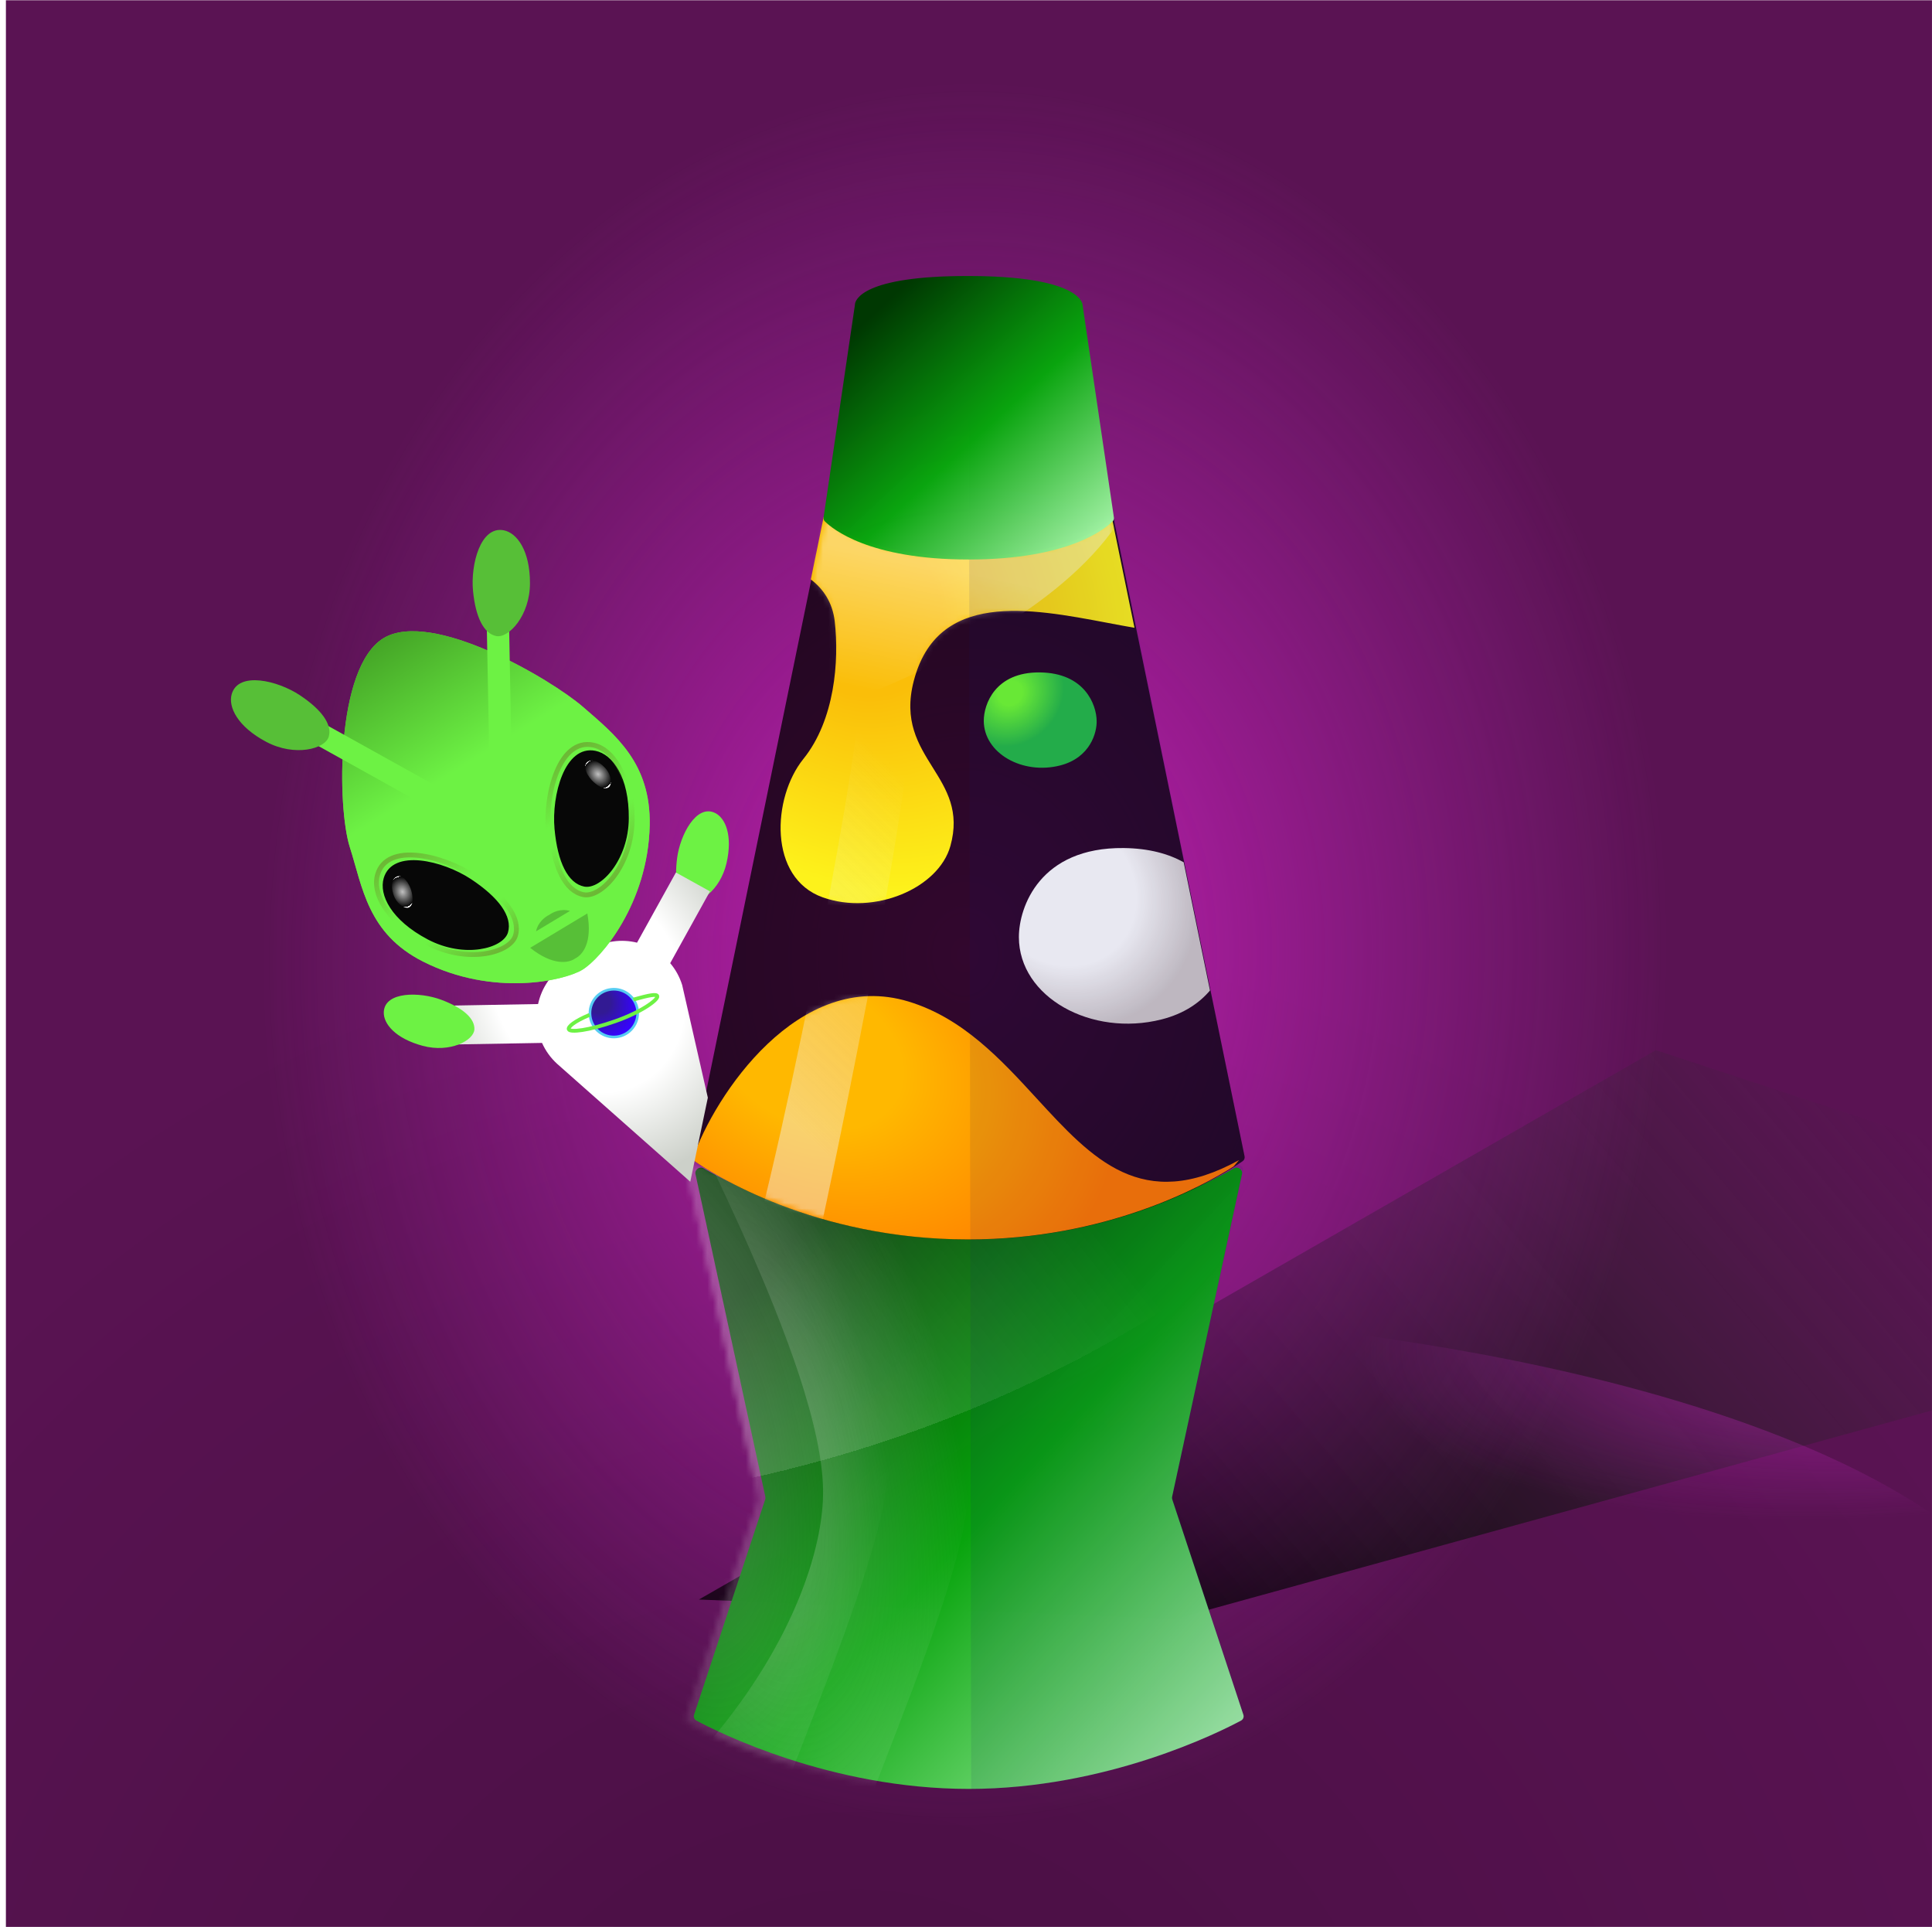 <svg width="351" height="350" viewBox="0 0 351 350" fill="none" xmlns="http://www.w3.org/2000/svg">
<g clip-path="url(#clip0_617_59839)">
<g clip-path="url(#clip1_617_59839)">
<g clip-path="url(#clip2_617_59839)">
<rect x="1.074" y="0.044" width="350" height="350" fill="#5A1353"/>
<rect x="1.074" y="0.044" width="350" height="350" fill="url(#paint0_radial_617_59839)" fill-opacity="0.2"/>
<path d="M126.974 290.538L300.828 190.751L431.983 233.88L213.555 294.049L126.974 290.538Z" fill="url(#paint1_linear_617_59839)"/>
<g opacity="0.7" filter="url(#filter0_f_617_59839)">
<ellipse rx="194.596" ry="66.764" transform="matrix(1 0.002 0.002 -1 177.074 304.637)" fill="url(#paint2_radial_617_59839)"/>
</g>
<g opacity="0.7" filter="url(#filter1_f_617_59839)">
<ellipse cx="175.392" cy="137.609" rx="196.647" ry="242.448" transform="rotate(0.127 175.392 137.609)" fill="url(#paint3_radial_617_59839)"/>
</g>
</g>
<path d="M126.508 312.516C126.127 312.311 125.963 311.868 126.098 311.457L139.02 272.347C139.071 272.193 139.079 272.027 139.045 271.868L126.353 213.255C126.178 212.447 127.11 211.799 127.824 212.214C133.428 215.472 150.762 224.177 175.995 224.177C201.229 224.177 218.563 215.472 224.167 212.214C224.881 211.799 225.813 212.447 225.638 213.255L212.946 271.868C212.911 272.027 212.92 272.193 212.971 272.347L225.892 311.457C226.028 311.868 225.864 312.311 225.483 312.516C221.65 314.576 201.119 324.935 175.995 324.935C150.872 324.935 130.341 314.576 126.508 312.516Z" fill="url(#paint4_linear_617_59839)"/>
<g filter="url(#filter2_f_617_59839)">
<mask id="mask0_617_59839" style="mask-type:alpha" maskUnits="userSpaceOnUse" x="124" y="211" width="102" height="115">
<path d="M125.146 312.921C124.763 312.716 124.598 312.271 124.735 311.859L137.774 272.593C137.825 272.438 137.834 272.271 137.8 272.112L124.875 212.727C124.718 212.004 125.438 211.379 126.133 211.633C131.394 213.555 149.084 219.21 175.086 219.21C201.088 219.21 218.778 213.555 224.039 211.633C224.734 211.379 225.454 212.004 225.297 212.727L212.372 272.112C212.338 272.271 212.346 272.438 212.398 272.593L225.437 311.859C225.573 312.271 225.409 312.716 225.026 312.921C221.164 314.985 200.444 325.391 175.086 325.391C149.728 325.391 129.008 314.985 125.146 312.921Z" fill="#2D2E32"/>
<path d="M125.146 312.921C124.763 312.716 124.598 312.271 124.735 311.859L137.774 272.593C137.825 272.438 137.834 272.271 137.8 272.112L124.875 212.727C124.718 212.004 125.438 211.379 126.133 211.633C131.394 213.555 149.084 219.21 175.086 219.21C201.088 219.21 218.778 213.555 224.039 211.633C224.734 211.379 225.454 212.004 225.297 212.727L212.372 272.112C212.338 272.271 212.346 272.438 212.398 272.593L225.437 311.859C225.573 312.271 225.409 312.716 225.026 312.921C221.164 314.985 200.444 325.391 175.086 325.391C149.728 325.391 129.008 314.985 125.146 312.921Z" fill="url(#paint5_linear_617_59839)"/>
</mask>
<g mask="url(#mask0_617_59839)">
<g opacity="0.25" filter="url(#filter3_df_617_59839)">
<path d="M73.914 273.328C169.026 276.031 231.122 228.043 250.281 203.711H73.914V273.328Z" fill="url(#paint6_linear_617_59839)" fill-opacity="0.55" shape-rendering="crispEdges"/>
</g>
<path opacity="0.25" d="M134.951 266.931C134.951 244.081 108.517 196.067 98.727 174.84C105.253 172.554 121.636 169.354 134.951 174.84C151.594 181.698 157.217 243.968 161.133 262.583C164.266 277.474 140.172 326.693 134.951 347.266H69.356C119.286 320.814 134.951 284.566 134.951 266.931Z" fill="url(#paint7_radial_617_59839)"/>
<path opacity="0.25" d="M149.535 271.033C149.535 248.183 123.101 200.168 113.31 178.941C119.837 176.655 136.22 173.455 149.535 178.941C166.178 185.799 171.801 248.07 175.717 266.684C178.85 281.576 154.756 330.794 149.535 351.368H83.939C133.87 324.916 149.535 288.667 149.535 271.033Z" fill="url(#paint8_radial_617_59839)"/>
</g>
</g>
<path d="M149.644 94.336L125.884 210.019C125.813 210.364 125.943 210.715 126.233 210.917C129.353 213.084 147.955 225.13 175.995 225.13C204.036 225.13 222.638 213.084 225.757 210.917C226.048 210.715 226.178 210.364 226.107 210.019L202.347 94.336C202.313 94.403 202.269 94.465 202.214 94.521C200.878 95.869 194.223 101.485 175.995 101.485C157.768 101.485 151.113 95.869 149.777 94.521C149.722 94.465 149.678 94.403 149.644 94.336Z" fill="black" fill-opacity="0.75"/>
<path d="M224.104 211.889C218.518 215.444 200.991 225.13 175.883 225.13C147.897 225.13 129.331 213.097 126.217 210.933C126.027 210.801 125.906 210.605 125.865 210.389C129.803 199.004 145.11 175.859 165.059 181.918C174.939 184.919 181.855 192.451 188.359 199.535C198.434 210.507 207.52 220.404 225.101 210.722C224.779 211.109 224.446 211.498 224.104 211.889Z" fill="url(#paint9_radial_617_59839)"/>
<path d="M215.046 156.619L219.826 179.909C217.927 182.156 215.113 184.129 211.032 185.164C198.273 188.398 185.109 181.121 185.109 170.207C185.109 164.75 188.917 153.876 204.146 154.038C208.738 154.087 212.304 155.092 215.046 156.619Z" fill="url(#paint10_radial_617_59839)"/>
<path d="M178.73 130.913C178.73 127.951 180.77 122.048 188.929 122.136C197.087 122.224 199.199 128.024 199.235 130.913C199.308 133.035 198.085 137.628 192.617 139.033C185.782 140.788 178.73 136.838 178.73 130.913Z" fill="url(#paint11_radial_617_59839)"/>
<path d="M202.045 94.23L206.109 114.031C204.52 113.76 202.867 113.447 201.176 113.127C187.034 110.452 170.248 107.276 165.999 123.73C164.144 130.914 166.832 135.212 169.447 139.393C171.971 143.43 174.427 147.358 172.664 153.668C170.519 161.349 158.855 166.324 149.475 162.994C139.566 159.476 140.262 144.903 145.958 137.849C151.653 130.794 152.476 120.03 151.653 112.87C151.255 109.409 149.545 106.934 147.309 105.25L149.645 93.88C149.679 93.947 149.723 94.009 149.778 94.065C151.113 95.413 157.769 101.029 175.996 101.029C193.554 101.029 200.374 95.819 202.045 94.23Z" fill="url(#paint12_radial_617_59839)"/>
<mask id="mask1_617_59839" style="mask-type:alpha" maskUnits="userSpaceOnUse" x="141" y="93" width="66" height="72">
<path d="M202.045 94.23L206.109 114.031C204.52 113.76 202.867 113.447 201.176 113.127C187.034 110.452 170.248 107.276 165.999 123.73C164.144 130.914 166.832 135.212 169.447 139.393C171.971 143.43 174.427 147.358 172.664 153.668C170.519 161.349 158.855 166.324 149.475 162.994C139.566 159.476 140.262 144.903 145.958 137.849C151.653 130.794 152.476 120.03 151.653 112.87C151.255 109.409 149.545 106.934 147.309 105.25L149.645 93.88C149.679 93.947 149.723 94.009 149.778 94.065C151.113 95.413 157.769 101.029 175.996 101.029C193.554 101.029 200.374 95.819 202.045 94.23Z" fill="url(#paint13_radial_617_59839)"/>
</mask>
<g mask="url(#mask1_617_59839)">
<g filter="url(#filter4_f_617_59839)">
<mask id="mask2_617_59839" style="mask-type:alpha" maskUnits="userSpaceOnUse" x="125" y="94" width="102" height="132">
<path d="M149.857 95.064C149.944 94.64 150.317 94.336 150.75 94.336H201.241C201.674 94.336 202.047 94.64 202.134 95.064L225.988 211.159C226.07 211.555 225.883 211.955 225.522 212.137C221.619 214.109 199.371 224.817 175.995 225.128C152.574 225.438 130.283 214.178 126.446 212.141C126.095 211.954 125.92 211.562 125.999 211.173L149.857 95.064Z" fill="#577096" fill-opacity="0.75"/>
</mask>
<g mask="url(#mask2_617_59839)">
<g filter="url(#filter5_f_617_59839)">
<path d="M208.203 76.106C211.861 110.268 146.936 132.571 114.016 139.453L114.016 76.106L208.203 76.106Z" fill="url(#paint14_linear_617_59839)" fill-opacity="0.5"/>
</g>
<g filter="url(#filter6_f_617_59839)">
<path d="M156.403 125.301C157.466 105.018 135.467 86.183 129.925 66.999C134.384 65.197 145.047 70.79 153.671 76.125C164.452 82.794 163.875 109.124 165.621 125.784C167.018 139.112 149.45 223.401 145.011 241.481L132.712 240.837C141.238 214.68 155.584 140.955 156.403 125.301Z" fill="url(#paint15_linear_617_59839)" fill-opacity="0.6"/>
</g>
</g>
</g>
</g>
<mask id="mask3_617_59839" style="mask-type:alpha" maskUnits="userSpaceOnUse" x="125" y="180" width="101" height="46">
<path d="M224.104 211.89C218.518 215.445 200.991 225.131 175.883 225.131C147.897 225.131 129.331 213.098 126.217 210.934C126.027 210.802 125.906 210.606 125.865 210.39C129.803 199.005 145.11 175.86 165.059 181.919C174.939 184.92 181.855 192.452 188.359 199.536C198.434 210.508 207.52 220.405 225.101 210.722C224.779 211.11 224.446 211.499 224.104 211.89Z" fill="url(#paint16_radial_617_59839)"/>
</mask>
<g mask="url(#mask3_617_59839)">
<g filter="url(#filter7_f_617_59839)">
<mask id="mask4_617_59839" style="mask-type:alpha" maskUnits="userSpaceOnUse" x="125" y="94" width="102" height="132">
<path d="M149.857 95.064C149.944 94.64 150.317 94.336 150.75 94.336H201.241C201.674 94.336 202.047 94.64 202.134 95.064L225.988 211.159C226.07 211.555 225.883 211.955 225.522 212.137C221.619 214.109 199.371 224.817 175.995 225.128C152.574 225.438 130.283 214.178 126.446 212.141C126.095 211.954 125.92 211.562 125.999 211.173L149.857 95.064Z" fill="#577096" fill-opacity="0.75"/>
</mask>
<g mask="url(#mask4_617_59839)">
<g filter="url(#filter8_f_617_59839)">
<path d="M156.403 125.301C157.466 105.018 135.467 86.183 129.925 66.999C134.384 65.197 145.047 70.79 153.671 76.125C164.452 82.794 163.875 109.124 165.621 125.784C167.018 139.112 149.45 223.401 145.011 241.481L132.712 240.837C141.238 214.68 155.584 140.955 156.403 125.301Z" fill="url(#paint17_linear_617_59839)" fill-opacity="0.6"/>
</g>
</g>
</g>
</g>
<path d="M176.434 324.935C201.387 324.935 221.777 314.575 225.584 312.515C225.963 312.311 226.126 311.867 225.991 311.456L213.158 272.346C213.107 272.192 213.099 272.027 213.133 271.868L225.851 212.728C225.992 212.073 225.418 211.499 224.795 211.587C225.204 211.318 225.527 211.097 225.761 210.933C226.049 210.732 226.178 210.381 226.107 210.036L202.394 93.697C202.34 93.43 202.172 93.21 201.949 93.084L196.576 55.428C196.572 55.401 196.569 55.374 196.566 55.347C196.563 55.326 196.561 55.305 196.558 55.283C196.466 54.658 195.143 50.13 175.996 50.13L176.434 324.935Z" fill="#161A70" fill-opacity="0.1"/>
<path d="M155.307 55.458C155.317 55.389 155.319 55.322 155.325 55.253C155.397 54.525 156.621 50.13 175.782 50.13C195.293 50.13 196.581 54.688 196.666 55.289C196.672 55.334 196.675 55.377 196.681 55.421L202.371 93.992C202.408 94.241 202.341 94.491 202.164 94.671C200.831 96.018 194.189 101.627 175.997 101.627C157.805 101.627 151.162 96.018 149.829 94.671C149.652 94.491 149.585 94.241 149.622 93.992L155.307 55.458Z" fill="url(#paint18_linear_617_59839)"/>
<g filter="url(#filter9_d_617_59839)">
<path d="M131.995 154.49C133.146 149.477 131.796 146.279 129.883 145.372C126.469 143.755 123.557 149.427 123.018 153.568C122.48 157.709 123.142 160.536 124.958 161.39C126.773 162.243 130.843 159.503 131.995 154.49Z" fill="#6DF244"/>
<path d="M101.209 190.945C99.998 189.835 99.09 188.541 98.475 187.155L82.735 187.434L82.609 180.363L97.756 180.094C98.389 177.146 100.179 174.424 103.049 172.698L107.113 170.254C109.847 168.61 112.933 168.254 115.738 168.945L122.798 156.199L128.985 159.626L121.76 172.669C122.708 173.789 123.458 175.119 123.933 176.629L128.598 197.103L125.408 212.37L101.209 190.945Z" fill="url(#paint19_radial_617_59839)"/>
<path d="M76.789 187.683C71.821 186.35 69.63 183.658 69.726 181.543C69.898 177.769 76.274 177.856 80.184 179.323C84.094 180.789 86.281 182.7 86.183 184.704C86.086 186.707 81.757 189.017 76.789 187.683Z" fill="#6DF244"/>
<path d="M63.56 151.617C61.24 144.391 60.946 118.89 69.695 113.629C78.445 108.368 100.061 121.05 105.932 126.14C111.802 131.231 118.266 136.312 118.033 147.628C117.739 161.869 109.124 171.872 105.789 173.877C102.455 175.882 89.579 178.8 76.864 172.381C66.76 167.281 65.88 158.842 63.56 151.617Z" fill="#6DF244"/>
<path d="M63.56 151.617C61.24 144.391 60.946 118.89 69.695 113.629C78.445 108.368 100.061 121.05 105.932 126.14C111.802 131.231 118.266 136.312 118.033 147.628C117.739 161.869 109.124 171.872 105.789 173.877C102.455 175.882 89.579 178.8 76.864 172.381C66.76 167.281 65.88 158.842 63.56 151.617Z" fill="url(#paint20_linear_617_59839)" fill-opacity="0.8"/>
<path d="M77.515 168.942C70.099 164.997 67.634 159.91 68.598 156.58C70.319 150.638 80.459 153.115 86.137 156.883C91.814 160.65 94.57 164.494 93.647 167.646C92.724 170.799 84.93 172.887 77.515 168.942Z" stroke="url(#paint21_linear_617_59839)" stroke-width="0.881"/>
<path fill-rule="evenodd" clip-rule="evenodd" d="M104.536 171.792C105.866 171.141 107.672 168.883 106.703 163.64L101.126 166.993L101.126 166.993L96.318 169.884C100.496 173.199 103.338 172.662 104.536 171.792Z" fill="#57BF37"/>
<path d="M114.13 146.386C114.187 138.874 111.21 134.817 108.153 134.208C102.698 133.121 100.305 142.19 100.854 148.25C101.404 154.31 103.269 158.084 106.167 158.653C109.065 159.221 114.073 153.899 114.13 146.386Z" fill="#070707" stroke="#070707" stroke-width="0.22"/>
<path d="M114.465 146.725C114.501 138.3 111.159 133.739 107.74 133.045C101.639 131.806 98.999 141.968 99.635 148.767C100.271 155.565 102.369 159.804 105.611 160.453C108.852 161.101 114.428 155.151 114.465 146.725Z" stroke="url(#paint22_linear_617_59839)" stroke-width="0.881"/>
<path d="M114.85 146.494C114.886 138.068 111.544 133.508 108.125 132.814C102.024 131.574 99.383 141.736 100.019 148.535C100.656 155.334 102.754 159.573 105.995 160.221C109.237 160.87 114.813 154.919 114.85 146.494Z" stroke="url(#paint23_linear_617_59839)" stroke-width="0.881"/>
<path d="M109.904 137.16C108.64 135.823 107.432 135.631 106.794 136.061C105.657 136.829 106.777 138.852 107.9 139.825C109.024 140.799 109.99 141.137 110.593 140.728C111.196 140.318 111.168 138.497 109.904 137.16Z" fill="url(#paint24_radial_617_59839)"/>
<path fill-rule="evenodd" clip-rule="evenodd" d="M99.787 163.896C99.126 164.19 97.722 165.199 97.393 166.881L100.47 165.031L103.547 163.181C101.906 162.683 100.357 163.45 99.787 163.896Z" fill="#57BF37"/>
<path d="M77.757 168.257C71.138 164.759 68.946 160.23 69.816 157.259C71.369 151.959 80.427 154.142 85.493 157.487C90.559 160.832 93.013 164.251 92.181 167.063C91.348 169.875 84.376 171.755 77.757 168.257Z" fill="#070707" stroke="#070707" stroke-width="0.22"/>
<path d="M71.494 160.255C70.906 158.511 71.302 157.354 71.981 156.993C73.193 156.348 74.454 158.286 74.787 159.735C75.12 161.184 74.966 162.196 74.322 162.536C73.677 162.876 72.082 161.998 71.494 160.255Z" fill="url(#paint25_radial_617_59839)"/>
<path d="M77.515 168.942C70.099 164.997 67.634 159.91 68.598 156.58C70.319 150.638 80.459 153.115 86.137 156.883C91.814 160.65 94.57 164.494 93.647 167.646C92.724 170.799 84.93 172.887 77.515 168.942Z" stroke="url(#paint26_linear_617_59839)" stroke-width="0.881"/>
<rect width="4.051" height="27.901" transform="matrix(1 -0.016 0.019 1 88.353 106.92)" fill="#6DF244"/>
<path d="M96.284 103.652C96.289 97.749 93.944 94.546 91.556 94.05C87.294 93.167 85.476 100.281 85.937 105.046C86.397 109.811 87.873 112.786 90.137 113.249C92.401 113.711 96.279 109.556 96.284 103.652Z" fill="#57BF37"/>
<rect width="4.051" height="27.901" transform="matrix(-0.483 0.876 0.874 0.486 54.969 126.993)" fill="#6DF244"/>
<path d="M48.364 132.466C43.148 129.701 41.418 126.129 42.101 123.787C43.319 119.609 50.455 121.339 54.447 123.98C58.44 126.622 60.376 129.32 59.723 131.537C59.069 133.753 53.58 135.23 48.364 132.466Z" fill="#57BF37"/>
<g filter="url(#filter10_d_617_59839)">
<circle cx="111.519" cy="181.467" r="4.336" transform="rotate(-6.772 111.519 181.467)" fill="url(#paint27_radial_617_59839)" stroke="#56CCF2" stroke-width="0.479"/>
<g filter="url(#filter11_d_617_59839)">
<path d="M115.079 179.006C118.01 178.182 119.274 177.96 119.422 178.383C119.633 178.985 116.658 181.231 111.757 182.947C106.857 184.663 103.539 185.004 103.328 184.402C103.178 183.972 104.242 182.992 107.116 181.786" stroke="#6DF244" stroke-width="0.685"/>
</g>
</g>
</g>
</g>
</g>
<defs>
<filter id="filter0_f_617_59839" x="-22.079" y="233.315" width="398.306" height="142.645" filterUnits="userSpaceOnUse" color-interpolation-filters="sRGB">
<feFlood flood-opacity="0" result="BackgroundImageFix"/>
<feBlend mode="normal" in="SourceGraphic" in2="BackgroundImageFix" result="shape"/>
<feGaussianBlur stdDeviation="2.279" result="effect1_foregroundBlur_617_59839"/>
</filter>
<filter id="filter1_f_617_59839" x="-25.813" y="-109.396" width="402.41" height="494.01" filterUnits="userSpaceOnUse" color-interpolation-filters="sRGB">
<feFlood flood-opacity="0" result="BackgroundImageFix"/>
<feBlend mode="normal" in="SourceGraphic" in2="BackgroundImageFix" result="shape"/>
<feGaussianBlur stdDeviation="2.279" result="effect1_foregroundBlur_617_59839"/>
</filter>
<filter id="filter2_f_617_59839" x="121.309" y="208.724" width="106.454" height="118.945" filterUnits="userSpaceOnUse" color-interpolation-filters="sRGB">
<feFlood flood-opacity="0" result="BackgroundImageFix"/>
<feBlend mode="normal" in="SourceGraphic" in2="BackgroundImageFix" result="shape"/>
<feGaussianBlur stdDeviation="1.139" result="effect1_foregroundBlur_617_59839"/>
</filter>
<filter id="filter3_df_617_59839" x="72.547" y="202.799" width="179.102" height="72.917" filterUnits="userSpaceOnUse" color-interpolation-filters="sRGB">
<feFlood flood-opacity="0" result="BackgroundImageFix"/>
<feColorMatrix in="SourceAlpha" type="matrix" values="0 0 0 0 0 0 0 0 0 0 0 0 0 0 0 0 0 0 127 0" result="hardAlpha"/>
<feOffset dy="0.911"/>
<feGaussianBlur stdDeviation="0.684"/>
<feComposite in2="hardAlpha" operator="out"/>
<feColorMatrix type="matrix" values="0 0 0 0 0 0 0 0 0 0 0 0 0 0 0 0 0 0 0.25 0"/>
<feBlend mode="normal" in2="BackgroundImageFix" result="effect1_dropShadow_617_59839"/>
<feBlend mode="normal" in="SourceGraphic" in2="effect1_dropShadow_617_59839" result="shape"/>
<feGaussianBlur stdDeviation="0.456" result="effect2_foregroundBlur_617_59839"/>
</filter>
<filter id="filter4_f_617_59839" x="123.587" y="92.057" width="104.817" height="135.355" filterUnits="userSpaceOnUse" color-interpolation-filters="sRGB">
<feFlood flood-opacity="0" result="BackgroundImageFix"/>
<feBlend mode="normal" in="SourceGraphic" in2="BackgroundImageFix" result="shape"/>
<feGaussianBlur stdDeviation="1.139" result="effect1_foregroundBlur_617_59839"/>
</filter>
<filter id="filter5_f_617_59839" x="113.104" y="75.195" width="96.159" height="65.17" filterUnits="userSpaceOnUse" color-interpolation-filters="sRGB">
<feFlood flood-opacity="0" result="BackgroundImageFix"/>
<feBlend mode="normal" in="SourceGraphic" in2="BackgroundImageFix" result="shape"/>
<feGaussianBlur stdDeviation="0.456" result="effect1_foregroundBlur_617_59839"/>
</filter>
<filter id="filter6_f_617_59839" x="129.014" y="65.743" width="37.596" height="176.65" filterUnits="userSpaceOnUse" color-interpolation-filters="sRGB">
<feFlood flood-opacity="0" result="BackgroundImageFix"/>
<feBlend mode="normal" in="SourceGraphic" in2="BackgroundImageFix" result="shape"/>
<feGaussianBlur stdDeviation="0.456" result="effect1_foregroundBlur_617_59839"/>
</filter>
<filter id="filter7_f_617_59839" x="123.587" y="92.057" width="104.817" height="135.355" filterUnits="userSpaceOnUse" color-interpolation-filters="sRGB">
<feFlood flood-opacity="0" result="BackgroundImageFix"/>
<feBlend mode="normal" in="SourceGraphic" in2="BackgroundImageFix" result="shape"/>
<feGaussianBlur stdDeviation="1.139" result="effect1_foregroundBlur_617_59839"/>
</filter>
<filter id="filter8_f_617_59839" x="129.014" y="65.743" width="37.596" height="176.65" filterUnits="userSpaceOnUse" color-interpolation-filters="sRGB">
<feFlood flood-opacity="0" result="BackgroundImageFix"/>
<feBlend mode="normal" in="SourceGraphic" in2="BackgroundImageFix" result="shape"/>
<feGaussianBlur stdDeviation="0.456" result="effect1_foregroundBlur_617_59839"/>
</filter>
<filter id="filter9_d_617_59839" x="39.225" y="93.52" width="95.93" height="123.863" filterUnits="userSpaceOnUse" color-interpolation-filters="sRGB">
<feFlood flood-opacity="0" result="BackgroundImageFix"/>
<feColorMatrix in="SourceAlpha" type="matrix" values="0 0 0 0 0 0 0 0 0 0 0 0 0 0 0 0 0 0 127 0" result="hardAlpha"/>
<feOffset dy="2.279"/>
<feGaussianBlur stdDeviation="1.367"/>
<feComposite in2="hardAlpha" operator="out"/>
<feColorMatrix type="matrix" values="0 0 0 0 0 0 0 0 0 0 0 0 0 0 0 0 0 0 0.15 0"/>
<feBlend mode="normal" in2="BackgroundImageFix" result="effect1_dropShadow_617_59839"/>
<feBlend mode="normal" in="SourceGraphic" in2="effect1_dropShadow_617_59839" result="shape"/>
</filter>
<filter id="filter10_d_617_59839" x="102.697" y="176.891" width="17.352" height="9.701" filterUnits="userSpaceOnUse" color-interpolation-filters="sRGB">
<feFlood flood-opacity="0" result="BackgroundImageFix"/>
<feColorMatrix in="SourceAlpha" type="matrix" values="0 0 0 0 0 0 0 0 0 0 0 0 0 0 0 0 0 0 127 0" result="hardAlpha"/>
<feOffset dy="0.274"/>
<feGaussianBlur stdDeviation="0.137"/>
<feComposite in2="hardAlpha" operator="out"/>
<feColorMatrix type="matrix" values="0 0 0 0 0 0 0 0 0 0 0 0 0 0 0 0 0 0 0.25 0"/>
<feBlend mode="normal" in2="BackgroundImageFix" result="effect1_dropShadow_617_59839"/>
<feBlend mode="normal" in="SourceGraphic" in2="effect1_dropShadow_617_59839" result="shape"/>
</filter>
<filter id="filter11_d_617_59839" x="102.081" y="176.941" width="18.585" height="8.969" filterUnits="userSpaceOnUse" color-interpolation-filters="sRGB">
<feFlood flood-opacity="0" result="BackgroundImageFix"/>
<feColorMatrix in="SourceAlpha" type="matrix" values="0 0 0 0 0 0 0 0 0 0 0 0 0 0 0 0 0 0 127 0" result="hardAlpha"/>
<feOffset/>
<feGaussianBlur stdDeviation="0.445"/>
<feComposite in2="hardAlpha" operator="out"/>
<feColorMatrix type="matrix" values="0 0 0 0 1 0 0 0 0 1 0 0 0 0 1 0 0 0 1 0"/>
<feBlend mode="normal" in2="BackgroundImageFix" result="effect1_dropShadow_617_59839"/>
<feBlend mode="normal" in="SourceGraphic" in2="effect1_dropShadow_617_59839" result="shape"/>
</filter>
<radialGradient id="paint0_radial_617_59839" cx="0" cy="0" r="1" gradientUnits="userSpaceOnUse" gradientTransform="translate(157.617 401.541) rotate(-84.441) scale(239.93 241.682)">
<stop/>
<stop offset="1" stop-opacity="0"/>
</radialGradient>
<linearGradient id="paint1_linear_617_59839" x1="195.831" y1="271.639" x2="317.533" y2="167.937" gradientUnits="userSpaceOnUse">
<stop/>
<stop offset="1" stop-color="#333333" stop-opacity="0"/>
</linearGradient>
<radialGradient id="paint2_radial_617_59839" cx="0" cy="0" r="1" gradientUnits="userSpaceOnUse" gradientTransform="translate(194.596 76.624) rotate(99.123) scale(43.977 125.337)">
<stop stop-color="#F721E1"/>
<stop offset="1" stop-color="#DE2EE1" stop-opacity="0"/>
</radialGradient>
<radialGradient id="paint3_radial_617_59839" cx="0" cy="0" r="1" gradientUnits="userSpaceOnUse" gradientTransform="translate(175.392 173.413) rotate(92.559) scale(157.837 128.153)">
<stop stop-color="#F721E1"/>
<stop offset="1" stop-color="#DE2EE1" stop-opacity="0"/>
</radialGradient>
<linearGradient id="paint4_linear_617_59839" x1="139.993" y1="229.688" x2="232.143" y2="314.888" gradientUnits="userSpaceOnUse">
<stop stop-color="#003802"/>
<stop offset="0.474" stop-color="#07A70C" stop-opacity="0.98"/>
<stop offset="1" stop-color="#B5FFB7" stop-opacity="0.98"/>
</linearGradient>
<linearGradient id="paint5_linear_617_59839" x1="124.5" y1="211.003" x2="242.339" y2="297.281" gradientUnits="userSpaceOnUse">
<stop stop-color="#C3C3C3"/>
<stop offset="1" stop-color="#C3C3C3" stop-opacity="0.15"/>
</linearGradient>
<linearGradient id="paint6_linear_617_59839" x1="204.501" y1="227.507" x2="113.6" y2="299.167" gradientUnits="userSpaceOnUse">
<stop stop-color="white" stop-opacity="0"/>
<stop offset="0.471" stop-color="white"/>
<stop offset="1" stop-color="white"/>
</linearGradient>
<radialGradient id="paint7_radial_617_59839" cx="0" cy="0" r="1" gradientUnits="userSpaceOnUse" gradientTransform="translate(123.537 265.35) rotate(79.4) scale(83.338 37.027)">
<stop stop-color="#F2F2F2"/>
<stop offset="0" stop-color="#F2F2F2"/>
<stop offset="1" stop-color="#F2F2F2" stop-opacity="0"/>
</radialGradient>
<radialGradient id="paint8_radial_617_59839" cx="0" cy="0" r="1" gradientUnits="userSpaceOnUse" gradientTransform="translate(138.121 269.452) rotate(79.4) scale(83.338 37.027)">
<stop stop-color="#F2F2F2"/>
<stop offset="0" stop-color="#F2F2F2"/>
<stop offset="1" stop-color="#F2F2F2" stop-opacity="0"/>
</radialGradient>
<radialGradient id="paint9_radial_617_59839" cx="0" cy="0" r="1" gradientUnits="userSpaceOnUse" gradientTransform="translate(147.213 191.258) rotate(27.332) scale(58.602 42.347)">
<stop offset="0.302" stop-color="#FFB800"/>
<stop offset="1" stop-color="#FF7800"/>
</radialGradient>
<radialGradient id="paint10_radial_617_59839" cx="0" cy="0" r="1" gradientUnits="userSpaceOnUse" gradientTransform="translate(192.578 161.494) rotate(46.834) scale(26.622 23.534)">
<stop offset="0.552" stop-color="white"/>
<stop offset="1" stop-color="#D0C9C9"/>
</radialGradient>
<radialGradient id="paint11_radial_617_59839" cx="0" cy="0" r="1" gradientUnits="userSpaceOnUse" gradientTransform="translate(183.535 125.892) rotate(45.88) scale(10.4 11.527)">
<stop offset="0.203" stop-color="#71FF30"/>
<stop offset="0.891" stop-color="#25BC46"/>
</radialGradient>
<radialGradient id="paint12_radial_617_59839" cx="0" cy="0" r="1" gradientUnits="userSpaceOnUse" gradientTransform="translate(155.647 110.284) rotate(51.701) scale(54.421 46.894)">
<stop offset="0.312" stop-color="#FABE09"/>
<stop offset="1" stop-color="#FDF21B"/>
</radialGradient>
<radialGradient id="paint13_radial_617_59839" cx="0" cy="0" r="1" gradientUnits="userSpaceOnUse" gradientTransform="translate(156.878 109.101) rotate(53.118) scale(37.818 40.265)">
<stop offset="0.203" stop-color="#71FF30"/>
<stop offset="0.891" stop-color="#25BC46"/>
</radialGradient>
<linearGradient id="paint14_linear_617_59839" x1="146.21" y1="123.01" x2="156.824" y2="72.291" gradientUnits="userSpaceOnUse">
<stop stop-color="white" stop-opacity="0"/>
<stop offset="0.471" stop-color="white"/>
<stop offset="1" stop-color="white"/>
</linearGradient>
<linearGradient id="paint15_linear_617_59839" x1="161.726" y1="220.938" x2="202.95" y2="178" gradientUnits="userSpaceOnUse">
<stop stop-color="#F2F2F2"/>
<stop offset="0" stop-color="#F2F2F2"/>
<stop offset="0.052" stop-color="#F2F2F2" stop-opacity="0.948"/>
<stop offset="1" stop-color="#F2F2F2" stop-opacity="0"/>
</linearGradient>
<radialGradient id="paint16_radial_617_59839" cx="0" cy="0" r="1" gradientUnits="userSpaceOnUse" gradientTransform="translate(147.213 191.259) rotate(27.332) scale(58.602 42.347)">
<stop offset="0.302" stop-color="#FFB800"/>
<stop offset="1" stop-color="#FF7800"/>
</radialGradient>
<linearGradient id="paint17_linear_617_59839" x1="161.726" y1="220.938" x2="202.95" y2="178" gradientUnits="userSpaceOnUse">
<stop stop-color="#F2F2F2"/>
<stop offset="0" stop-color="#F2F2F2"/>
<stop offset="0.052" stop-color="#F2F2F2" stop-opacity="0.948"/>
<stop offset="1" stop-color="#F2F2F2" stop-opacity="0"/>
</linearGradient>
<linearGradient id="paint18_linear_617_59839" x1="157.014" y1="58.575" x2="198.674" y2="103.509" gradientUnits="userSpaceOnUse">
<stop stop-color="#003802"/>
<stop offset="0.474" stop-color="#07A70C" stop-opacity="0.98"/>
<stop offset="1" stop-color="#B5FFB7" stop-opacity="0.98"/>
</linearGradient>
<radialGradient id="paint19_radial_617_59839" cx="0" cy="0" r="1" gradientUnits="userSpaceOnUse" gradientTransform="translate(106.852 176.821) rotate(61.821) scale(36.19 30.55)">
<stop offset="0.552" stop-color="white"/>
<stop offset="1" stop-color="#CCD0C9"/>
</radialGradient>
<linearGradient id="paint20_linear_617_59839" x1="100.124" y1="164.454" x2="68.194" y2="113.092" gradientUnits="userSpaceOnUse">
<stop offset="0.527" stop-color="#6DF244"/>
<stop offset="1" stop-color="#388E1D"/>
</linearGradient>
<linearGradient id="paint21_linear_617_59839" x1="74.56" y1="151.549" x2="87.163" y2="172.509" gradientUnits="userSpaceOnUse">
<stop stop-color="#6CB835"/>
<stop offset="0.406" stop-color="#6CB835" stop-opacity="0"/>
</linearGradient>
<linearGradient id="paint22_linear_617_59839" x1="100.424" y1="135.997" x2="113.027" y2="156.958" gradientUnits="userSpaceOnUse">
<stop stop-color="#6CB835"/>
<stop offset="0.406" stop-color="#6CB835" stop-opacity="0"/>
</linearGradient>
<linearGradient id="paint23_linear_617_59839" x1="100.809" y1="135.766" x2="113.412" y2="156.727" gradientUnits="userSpaceOnUse">
<stop offset="0.542" stop-color="#6CB835" stop-opacity="0"/>
<stop offset="1" stop-color="#6CB835"/>
</linearGradient>
<radialGradient id="paint24_radial_617_59839" cx="0" cy="0" r="1" gradientUnits="userSpaceOnUse" gradientTransform="translate(108.66 138.344) rotate(48.008) scale(2.799 2.283)">
<stop stop-color="white" stop-opacity="0.75"/>
<stop offset="1" stop-color="white" stop-opacity="0"/>
<stop offset="1" stop-color="white"/>
</radialGradient>
<radialGradient id="paint25_radial_617_59839" cx="0" cy="0" r="1" gradientUnits="userSpaceOnUse" gradientTransform="translate(73.122 159.711) rotate(69.958) scale(2.799 2.283)">
<stop stop-color="white" stop-opacity="0.75"/>
<stop offset="1" stop-color="white" stop-opacity="0"/>
<stop offset="1" stop-color="white"/>
</radialGradient>
<linearGradient id="paint26_linear_617_59839" x1="74.56" y1="151.549" x2="87.163" y2="172.509" gradientUnits="userSpaceOnUse">
<stop offset="0.672" stop-color="#6CB835" stop-opacity="0"/>
<stop offset="1" stop-color="#6CB835"/>
</linearGradient>
<radialGradient id="paint27_radial_617_59839" cx="0" cy="0" r="1" gradientUnits="userSpaceOnUse" gradientTransform="translate(108.912 179.031) rotate(49.243) scale(7.354 6.443)">
<stop offset="0.312" stop-color="#321A93"/>
<stop offset="1" stop-color="#3603FF"/>
<stop offset="1" stop-color="#3603FF"/>
</radialGradient>
<clipPath id="clip0_617_59839">
<rect width="350" height="350" fill="white" transform="translate(0.996)"/>
</clipPath>
<clipPath id="clip1_617_59839">
<rect width="350" height="350" fill="white" transform="translate(0.996)"/>
</clipPath>
<clipPath id="clip2_617_59839">
<rect width="350" height="350" fill="white" transform="translate(0.996)"/>
</clipPath>
</defs>
</svg>
